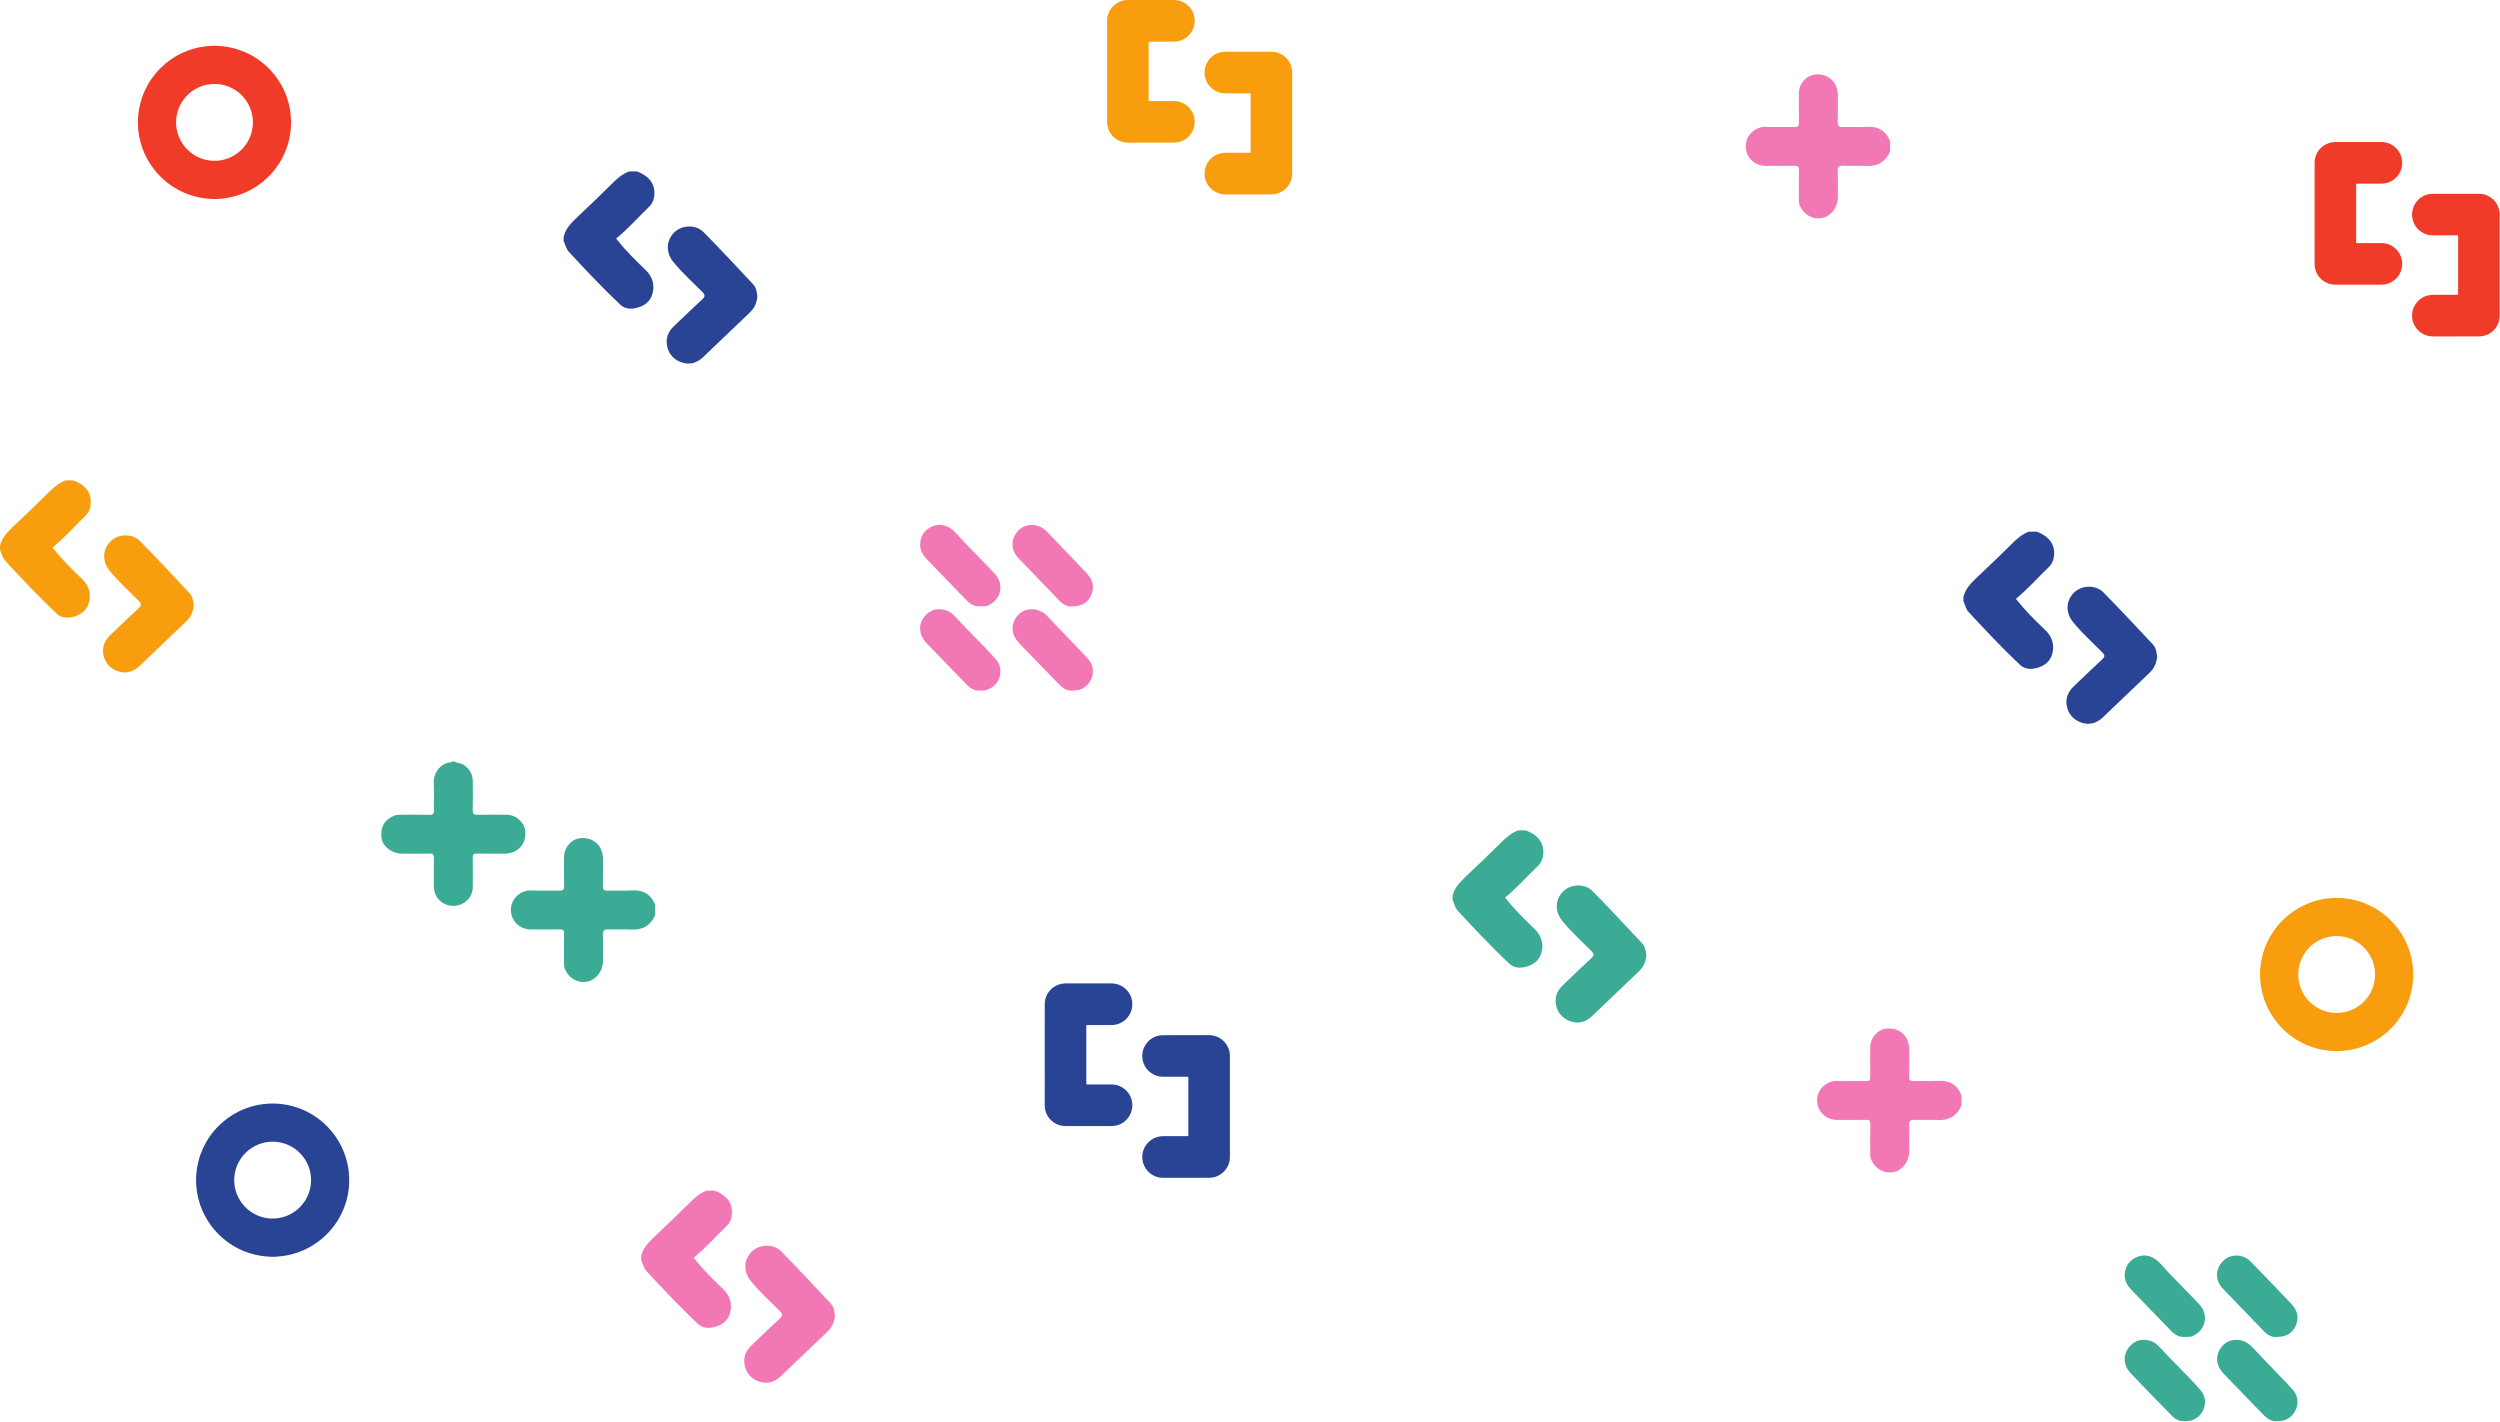 <svg width="517" height="294" viewBox="0 0 517 294" fill="none" xmlns="http://www.w3.org/2000/svg">
<path d="M52.303 25.426C52.362 21.105 48.977 17.559 44.726 17.367C40.138 17.162 36.442 20.826 36.41 25.246C36.38 29.512 39.736 33.053 43.982 33.247C48.541 33.455 52.24 29.837 52.303 25.426ZM44.907 41.159H44.122C43.881 41.16 43.642 41.128 43.402 41.115C42.464 41.063 41.539 40.924 40.626 40.7C38.145 40.095 35.938 38.951 34.005 37.283C32.801 36.244 31.778 35.048 30.932 33.7C30.071 32.327 29.435 30.857 29.027 29.287C28.737 28.173 28.575 27.038 28.532 25.886C28.492 24.785 28.564 23.691 28.752 22.606C29.07 20.761 29.699 19.027 30.636 17.406C31.582 15.77 32.782 14.346 34.233 13.137C35.611 11.989 37.14 11.098 38.82 10.468C40.358 9.89 41.948 9.566 43.587 9.488C44.164 9.46 44.743 9.465 45.322 9.5C45.938 9.536 46.549 9.608 47.156 9.716C48.696 9.993 50.163 10.486 51.554 11.201C53.312 12.105 54.853 13.292 56.167 14.769C58.084 16.925 59.329 19.418 59.897 22.25C60.08 23.162 60.167 24.086 60.187 25.015V25.573C60.199 25.713 60.168 25.85 60.167 25.989C60.164 26.366 60.131 26.739 60.09 27.113C59.981 28.09 59.779 29.047 59.488 29.985C58.79 32.23 57.645 34.22 56.066 35.96C55.11 37.014 54.03 37.922 52.828 38.684C51.368 39.611 49.8 40.282 48.12 40.694C47.2 40.919 46.267 41.06 45.321 41.116C45.183 41.124 45.042 41.116 44.907 41.159Z" fill="#F03B28"/>
<path d="M135.504 189.249C134.544 191.366 132.941 192.363 130.583 192.23C129.033 192.143 127.473 192.263 125.922 192.195C124.993 192.154 124.617 192.367 124.669 193.393C124.76 195.187 124.699 196.991 124.693 198.791C124.686 200.795 123.291 202.623 121.499 202.99C119.526 203.394 117.663 202.355 116.823 200.416C116.661 200.042 116.64 199.673 116.64 199.285C116.641 197.202 116.618 195.119 116.654 193.038C116.665 192.381 116.441 192.191 115.802 192.202C113.824 192.235 111.846 192.205 109.868 192.217C107.345 192.23 105.64 190.342 105.654 188.145C105.669 185.536 108.024 184.048 109.828 184.144C111.8 184.249 113.783 184.14 115.76 184.182C116.461 184.197 116.668 183.969 116.654 183.28C116.615 181.233 116.637 179.186 116.641 177.138C116.646 175.404 117.972 173.737 119.61 173.394C121.635 172.972 123.599 173.942 124.308 175.713C124.572 176.372 124.716 177.041 124.704 177.762C124.674 179.562 124.73 181.364 124.678 183.161C124.655 183.934 124.85 184.218 125.67 184.186C127.292 184.122 128.925 184.26 130.542 184.146C132.945 183.976 134.604 184.884 135.504 187.131V189.249Z" fill="#3CAB96"/>
<path d="M93.962 157.476C94.592 157.843 95.353 157.796 95.989 158.245C97.152 159.068 97.745 160.145 97.768 161.525C97.803 163.536 97.809 165.549 97.761 167.56C97.742 168.316 97.994 168.519 98.725 168.503C100.772 168.459 102.821 168.481 104.87 168.489C106.58 168.496 108.292 169.909 108.573 171.53C108.93 173.584 108.001 175.43 106.278 176.136C105.549 176.433 104.808 176.556 104.019 176.542C102.218 176.514 100.416 176.557 98.615 176.521C97.974 176.509 97.752 176.702 97.764 177.36C97.8 179.37 97.784 181.382 97.776 183.393C97.767 185.618 95.988 187.339 93.717 187.333C91.506 187.327 89.738 185.599 89.726 183.414C89.715 181.438 89.695 179.461 89.738 177.486C89.754 176.765 89.565 176.497 88.8 176.517C86.895 176.568 84.986 176.538 83.079 176.533C81.104 176.526 79.206 175.105 78.925 173.436C78.549 171.2 79.467 169.523 81.5 168.673C81.874 168.517 82.243 168.485 82.632 168.485C84.681 168.489 86.73 168.459 88.777 168.503C89.51 168.519 89.76 168.313 89.74 167.559C89.69 165.689 89.806 163.813 89.701 161.949C89.593 160.044 90.961 157.768 93.286 157.652C93.373 157.648 93.454 157.537 93.539 157.476H93.962Z" fill="#3CAB96"/>
<path d="M147.783 246.22C149.903 247.066 151.441 248.371 151.366 250.886C151.335 251.906 151.003 252.831 150.242 253.564C147.993 255.732 145.923 258.087 143.453 260.108C145.295 262.453 147.39 264.547 149.534 266.585C150.977 267.957 151.454 269.627 150.99 271.441C150.537 273.216 149.142 274.165 147.351 274.513C146.219 274.733 145.119 274.54 144.314 273.777C140.606 270.273 137.108 266.559 133.646 262.813C133.114 262.237 132.937 261.332 132.595 260.579V259.751C133.007 258.003 134.213 256.815 135.456 255.638C137.812 253.407 140.173 251.179 142.468 248.886C143.558 247.795 144.661 246.771 146.126 246.22H147.783Z" fill="#F177B5"/>
<path d="M171.796 269.567C168.408 265.951 165.036 262.319 161.559 258.789C159.913 257.119 156.997 257.272 155.415 258.887C153.751 260.587 153.733 263.016 155.262 264.911C157.086 267.172 159.251 269.099 161.288 271.149C161.902 271.766 161.887 272.094 161.268 272.665C159.275 274.498 157.335 276.389 155.373 278.257C154.399 279.182 153.827 280.375 153.907 281.654C154.021 283.484 155.009 284.93 156.757 285.624C158.521 286.322 160.115 285.901 161.499 284.569C164.707 281.481 167.948 278.429 171.158 275.342C172.067 274.468 172.555 273.364 172.664 272.064C172.554 271.185 172.436 270.251 171.796 269.567Z" fill="#F177B5"/>
<path d="M421.217 109.944C423.335 110.789 424.873 112.094 424.798 114.609C424.767 115.629 424.437 116.554 423.675 117.288C421.425 119.456 419.357 121.812 416.886 123.833C418.728 126.177 420.823 128.27 422.967 130.309C424.409 131.681 424.886 133.35 424.422 135.165C423.969 136.939 422.574 137.888 420.783 138.236C419.653 138.456 418.553 138.263 417.746 137.502C414.038 133.998 410.54 130.282 407.08 126.537C406.546 125.961 406.369 125.055 406.028 124.303V123.474C406.44 121.726 407.645 120.54 408.889 119.361C411.245 117.13 413.605 114.902 415.9 112.609C416.992 111.518 418.093 110.494 419.559 109.944H421.217Z" fill="#294494"/>
<path d="M445.229 133.29C441.843 129.674 438.47 126.042 434.992 122.513C433.347 120.842 430.431 120.995 428.85 122.61C427.186 124.31 427.167 126.739 428.695 128.634C430.52 130.897 432.684 132.823 434.723 134.872C435.335 135.49 435.322 135.818 434.702 136.388C432.71 138.222 430.768 140.112 428.807 141.98C427.834 142.906 427.262 144.099 427.34 145.378C427.455 147.207 428.443 148.653 430.19 149.347C431.955 150.047 433.55 149.624 434.932 148.293C438.14 145.206 441.381 142.152 444.591 139.066C445.5 138.191 445.989 137.087 446.097 135.787C445.988 134.908 445.871 133.974 445.229 133.29Z" fill="#294494"/>
<path d="M390.871 31.332C389.912 33.448 388.308 34.447 385.95 34.314C384.4 34.226 382.84 34.347 381.29 34.278C380.36 34.236 379.984 34.451 380.036 35.476C380.127 37.271 380.067 39.074 380.06 40.874C380.054 42.879 378.659 44.707 376.867 45.073C374.894 45.476 373.031 44.439 372.19 42.499C372.029 42.124 372.007 41.755 372.007 41.368C372.009 39.286 371.985 37.203 372.021 35.122C372.033 34.463 371.809 34.274 371.17 34.284C369.191 34.319 367.214 34.288 365.235 34.299C362.713 34.314 361.007 32.426 361.021 30.229C361.037 27.618 363.391 26.13 365.194 26.226C367.167 26.333 369.15 26.223 371.127 26.265C371.829 26.279 372.035 26.053 372.022 25.362C371.983 23.317 372.005 21.269 372.009 19.222C372.013 17.488 373.339 15.819 374.978 15.478C377.002 15.054 378.966 16.025 379.676 17.796C379.94 18.455 380.084 19.123 380.071 19.846C380.042 21.645 380.098 23.446 380.044 25.245C380.022 26.017 380.218 26.302 381.038 26.27C382.66 26.206 384.292 26.343 385.91 26.229C388.312 26.059 389.972 26.967 390.871 29.215V31.332Z" fill="#F177B5"/>
<path d="M204.622 142.45C206.954 141.327 207.654 138.302 205.945 136.358C203.223 133.263 200.211 130.446 197.426 127.413C196.466 126.368 195.296 125.924 193.866 125.997C192.037 126.092 190.401 127.913 190.286 129.658C190.197 131.031 190.76 132.114 191.652 133.045C194.406 135.919 197.186 138.77 199.966 141.619C200.743 142.415 201.666 142.918 202.774 142.803C203.451 142.804 204.025 142.738 204.622 142.45ZM223.719 142.455C225.812 141.503 226.951 138.458 225.054 136.327C224.58 135.795 224.099 135.27 223.607 134.755C221.271 132.31 218.914 129.883 216.596 127.42C214.984 125.708 212.706 125.697 211.338 126.533C209.823 127.457 208.863 129.566 209.725 131.493C210.143 132.426 210.834 133.087 211.509 133.786C214.008 136.375 216.512 138.959 219.019 141.542C219.812 142.358 220.716 142.94 221.788 142.808C222.546 142.795 223.115 142.73 223.719 142.455ZM225.663 123.061C226.387 121.358 226.001 119.898 224.776 118.597C223.807 117.568 222.835 116.538 221.856 115.517C220.051 113.633 218.247 111.751 216.431 109.88C214.814 108.215 212.284 108.096 210.677 109.639C209.045 111.204 208.89 113.635 210.585 115.402C213.422 118.36 216.264 121.312 219.119 124.252C219.882 125.038 220.787 125.546 221.792 125.384C223.732 125.385 225.028 124.552 225.663 123.061ZM202.747 125.384C201.614 125.497 200.678 124.973 199.858 124.12C197.144 121.3 194.406 118.501 191.693 115.678C190.817 114.767 190.198 113.727 190.292 112.379C190.394 110.879 191.113 109.752 192.402 109.051C193.778 108.303 195.18 108.384 196.514 109.239C197.656 109.971 198.396 111.105 199.329 112.045C201.465 114.2 203.546 116.41 205.658 118.59C207.646 120.644 207.165 123.726 204.638 125.062C204.063 125.366 203.965 125.385 202.747 125.384Z" fill="#F177B5"/>
<path d="M516.934 65.518C516.9 65.553 516.906 65.597 516.905 65.639C516.898 66.125 516.761 66.579 516.568 67.017C516.234 67.77 515.718 68.377 515.038 68.838C514.522 69.187 513.953 69.411 513.334 69.51C513.049 69.555 512.762 69.574 512.472 69.574C509.38 69.573 506.288 69.573 503.195 69.575C502.943 69.575 502.689 69.561 502.444 69.525C502.135 69.481 501.829 69.389 501.535 69.271C501 69.057 500.523 68.753 500.113 68.353C499.681 67.929 499.347 67.434 499.12 66.869C498.859 66.221 498.768 65.545 498.833 64.854C498.915 63.992 499.233 63.218 499.785 62.544C500.319 61.893 500.988 61.438 501.785 61.174C502.127 61.062 502.477 61.002 502.837 60.976C503.137 60.953 503.437 60.956 503.736 60.956C505.205 60.953 506.673 60.954 508.142 60.954C508.352 60.954 508.341 60.974 508.341 60.754V48.888C508.341 48.671 508.341 48.669 508.121 48.669C506.437 48.669 504.754 48.668 503.072 48.669C502.145 48.671 501.312 48.387 500.571 47.843C499.743 47.235 499.204 46.423 498.943 45.428C498.815 44.941 498.785 44.443 498.835 43.947C498.924 43.044 499.269 42.245 499.867 41.555C500.223 41.144 500.64 40.815 501.116 40.563C501.569 40.323 502.052 40.173 502.563 40.107C502.765 40.08 502.968 40.076 503.171 40.076C506.306 40.076 509.441 40.078 512.577 40.075C513.108 40.074 513.621 40.151 514.118 40.335C514.673 40.54 515.162 40.846 515.593 41.254C516.125 41.758 516.504 42.358 516.73 43.053C516.828 43.348 516.902 43.648 516.905 43.963C516.905 44 516.901 44.039 516.934 44.067V65.518Z" fill="#F03B28"/>
<path d="M492.788 29.372C492.811 29.401 492.843 29.399 492.876 29.402C493.575 29.45 494.212 29.682 494.799 30.058C495.473 30.49 495.987 31.07 496.339 31.787C496.564 32.247 496.699 32.734 496.751 33.246C496.824 33.959 496.723 34.643 496.455 35.303C496.28 35.732 496.04 36.123 495.739 36.478C495.336 36.951 494.851 37.312 494.291 37.575C493.817 37.798 493.319 37.924 492.795 37.966C492.484 37.991 492.175 37.986 491.864 37.986C490.395 37.99 488.927 37.987 487.458 37.987C487.242 37.988 487.255 37.968 487.255 38.184V50.083V50.116C487.258 50.272 487.258 50.273 487.416 50.273H492.273C492.423 50.273 492.573 50.269 492.723 50.276C493.225 50.297 493.707 50.417 494.168 50.613C494.784 50.876 495.311 51.268 495.745 51.776C496.213 52.323 496.525 52.951 496.677 53.656C496.753 54.008 496.791 54.364 496.773 54.722C496.729 55.658 496.432 56.504 495.844 57.24C495.405 57.789 494.867 58.213 494.224 58.5C493.836 58.673 493.431 58.784 493.008 58.837C492.772 58.867 492.538 58.866 492.303 58.866C489.215 58.868 486.128 58.865 483.04 58.869C482.538 58.87 482.05 58.81 481.574 58.647C480.816 58.386 480.18 57.952 479.662 57.34C479.3 56.913 479.035 56.433 478.861 55.905C478.734 55.523 478.659 55.129 478.662 54.724C478.662 54.628 478.661 54.531 478.661 54.435C478.661 47.557 478.661 40.682 478.659 33.804C478.659 33.402 478.679 33.003 478.782 32.611C478.959 31.935 479.276 31.338 479.742 30.817C480.251 30.243 480.871 29.838 481.596 29.594C481.911 29.488 482.234 29.41 482.568 29.401C482.6 29.399 482.632 29.399 482.656 29.372H492.788Z" fill="#F03B28"/>
<path d="M491.162 201.648C491.222 197.327 487.835 193.782 483.584 193.59C478.997 193.383 475.301 197.048 475.269 201.468C475.238 205.735 478.595 209.275 482.84 209.469C487.399 209.677 491.099 206.059 491.162 201.648ZM483.766 217.381H482.98C482.739 217.382 482.501 217.35 482.261 217.337C481.323 217.285 480.398 217.145 479.485 216.922C477.003 216.317 474.797 215.173 472.863 213.505C471.659 212.467 470.637 211.271 469.791 209.923C468.93 208.549 468.294 207.079 467.886 205.509C467.596 204.395 467.434 203.26 467.392 202.108C467.35 201.007 467.424 199.913 467.61 198.828C467.929 196.983 468.558 195.25 469.494 193.628C470.441 191.992 471.641 190.568 473.093 189.359C474.47 188.211 475.999 187.32 477.679 186.69C479.217 186.113 480.807 185.789 482.446 185.71C483.023 185.682 483.602 185.687 484.18 185.721C484.796 185.758 485.408 185.83 486.015 185.938C487.554 186.215 489.022 186.709 490.412 187.423C492.171 188.326 493.711 189.514 495.026 190.991C496.943 193.147 498.188 195.64 498.756 198.471C498.939 199.384 499.025 200.307 499.045 201.237V201.795C499.057 201.935 499.027 202.072 499.025 202.211C499.023 202.587 498.991 202.961 498.948 203.335C498.839 204.312 498.639 205.269 498.347 206.207C497.648 208.452 496.504 210.443 494.926 212.183C493.97 213.236 492.888 214.144 491.687 214.906C490.227 215.833 488.659 216.504 486.979 216.916C486.059 217.141 485.126 217.282 484.179 217.338C484.042 217.346 483.9 217.338 483.766 217.381Z" fill="#F89D0E"/>
<path d="M315.579 171.729C317.699 172.574 319.236 173.881 319.162 176.395C319.131 177.415 318.799 178.341 318.038 179.074C315.789 181.242 313.719 183.597 311.249 185.618C313.091 187.962 315.186 190.056 317.33 192.095C318.772 193.466 319.25 195.136 318.786 196.951C318.332 198.726 316.938 199.675 315.147 200.023C314.015 200.243 312.915 200.049 312.11 199.287C308.402 195.783 304.904 192.068 301.442 188.323C300.91 187.747 300.733 186.842 300.392 186.089V185.261C300.802 183.511 302.009 182.325 303.252 181.147C305.607 178.917 307.969 176.689 310.263 174.394C311.354 173.303 312.457 172.281 313.923 171.729H315.579Z" fill="#3CAB96"/>
<path d="M339.592 195.075C336.204 191.459 332.832 187.826 329.355 184.298C327.708 182.627 324.792 182.779 323.211 184.395C321.547 186.095 321.53 188.524 323.058 190.418C324.882 192.68 327.047 194.607 329.084 196.657C329.698 197.273 329.683 197.603 329.064 198.172C327.071 200.007 325.131 201.897 323.169 203.764C322.195 204.691 321.623 205.884 321.703 207.163C321.817 208.992 322.805 210.438 324.552 211.13C326.316 211.83 327.912 211.409 329.295 210.077C332.503 206.989 335.744 203.937 338.953 200.851C339.863 199.976 340.351 198.872 340.46 197.571C340.349 196.693 340.232 195.759 339.592 195.075Z" fill="#3CAB96"/>
<path d="M405.63 228.634C404.672 230.751 403.068 231.749 400.709 231.615C399.16 231.527 397.6 231.649 396.049 231.581C395.12 231.539 394.744 231.753 394.796 232.778C394.887 234.573 394.825 236.377 394.82 238.175C394.813 240.18 393.419 242.008 391.627 242.375C389.652 242.779 387.791 241.74 386.949 239.8C386.787 239.426 386.767 239.056 386.767 238.67C386.768 236.587 386.744 234.505 386.78 232.423C386.792 231.766 386.568 231.575 385.928 231.587C383.951 231.621 381.972 231.59 379.995 231.601C377.472 231.615 375.767 229.727 375.78 227.53C375.796 224.921 378.151 223.431 379.954 223.529C381.927 223.634 383.909 223.525 385.887 223.567C386.588 223.582 386.795 223.354 386.781 222.664C386.741 220.618 386.764 218.57 386.768 216.524C386.772 214.789 388.099 213.121 389.736 212.78C391.761 212.356 393.725 213.328 394.435 215.098C394.699 215.757 394.843 216.426 394.831 217.148C394.801 218.948 394.857 220.749 394.804 222.546C394.781 223.318 394.977 223.603 395.797 223.571C397.418 223.507 399.052 223.645 400.669 223.53C403.072 223.361 404.732 224.269 405.63 226.517V228.634Z" fill="#F177B5"/>
<path d="M254.341 239.514C254.306 239.549 254.313 239.594 254.313 239.635C254.306 240.121 254.169 240.575 253.976 241.014C253.642 241.767 253.126 242.373 252.445 242.835C251.929 243.185 251.36 243.409 250.742 243.507C250.456 243.553 250.169 243.571 249.88 243.571C246.786 243.57 243.695 243.569 240.603 243.571C240.349 243.571 240.096 243.558 239.851 243.522C239.541 243.478 239.236 243.386 238.941 243.269C238.408 243.054 237.931 242.75 237.521 242.35C237.088 241.926 236.753 241.431 236.527 240.866C236.267 240.217 236.175 239.541 236.24 238.851C236.321 237.989 236.64 237.214 237.192 236.541C237.727 235.889 238.396 235.435 239.192 235.171C239.533 235.058 239.884 234.998 240.245 234.972C240.545 234.95 240.844 234.953 241.144 234.953C242.612 234.95 244.081 234.952 245.549 234.952C245.758 234.952 245.749 234.97 245.749 234.752V222.885C245.749 222.666 245.748 222.666 245.528 222.666C243.845 222.666 242.163 222.665 240.479 222.666C239.553 222.668 238.719 222.384 237.977 221.84C237.149 221.232 236.612 220.42 236.349 219.425C236.221 218.937 236.192 218.44 236.241 217.944C236.332 217.041 236.676 216.241 237.275 215.552C237.629 215.141 238.047 214.812 238.524 214.559C238.976 214.32 239.46 214.169 239.969 214.104C240.173 214.077 240.375 214.073 240.579 214.073C243.713 214.072 246.849 214.075 249.984 214.071C250.514 214.071 251.029 214.148 251.525 214.332C252.08 214.536 252.57 214.843 253 215.251C253.533 215.755 253.91 216.355 254.138 217.049C254.234 217.345 254.31 217.645 254.312 217.96C254.312 217.996 254.308 218.036 254.341 218.064V239.514Z" fill="#294494"/>
<path d="M230.181 203.368C230.204 203.398 230.237 203.396 230.269 203.398C230.968 203.447 231.605 203.679 232.192 204.054C232.868 204.486 233.38 205.067 233.732 205.784C233.959 206.243 234.092 206.73 234.144 207.243C234.217 207.955 234.117 208.64 233.848 209.3C233.673 209.729 233.433 210.12 233.132 210.475C232.729 210.948 232.244 211.309 231.685 211.572C231.212 211.795 230.713 211.921 230.188 211.963C229.877 211.987 229.568 211.983 229.257 211.983C227.79 211.985 226.32 211.984 224.852 211.984C224.636 211.984 224.65 211.965 224.65 212.181V224.08V224.112C224.651 224.268 224.651 224.269 224.811 224.269C226.43 224.27 228.048 224.27 229.667 224.27C229.817 224.27 229.967 224.266 230.117 224.273C230.62 224.294 231.1 224.413 231.561 224.61C232.179 224.873 232.704 225.265 233.14 225.773C233.607 226.32 233.92 226.946 234.072 227.652C234.147 228.004 234.184 228.361 234.168 228.72C234.123 229.656 233.825 230.5 233.237 231.237C232.799 231.786 232.261 232.209 231.617 232.497C231.229 232.669 230.825 232.781 230.401 232.834C230.167 232.864 229.932 232.864 229.696 232.864C226.61 232.865 223.522 232.862 220.434 232.866C219.932 232.866 219.443 232.806 218.967 232.644C218.21 232.384 217.574 231.948 217.056 231.337C216.694 230.91 216.43 230.43 216.254 229.902C216.127 229.52 216.054 229.126 216.055 228.721C216.056 228.624 216.054 228.528 216.054 228.432C216.054 221.554 216.054 214.677 216.052 207.802C216.052 207.399 216.072 207 216.175 206.608C216.354 205.932 216.67 205.335 217.135 204.812C217.646 204.239 218.264 203.834 218.99 203.591C219.304 203.484 219.627 203.407 219.962 203.398C219.994 203.396 220.027 203.395 220.051 203.368H230.181Z" fill="#294494"/>
<path d="M64.331 244.167C64.39 239.846 61.005 236.301 56.753 236.109C52.166 235.902 48.469 239.567 48.438 243.987C48.407 248.254 51.764 251.794 56.009 251.988C60.568 252.196 64.267 248.578 64.331 244.167ZM56.935 259.9H56.149C55.908 259.901 55.67 259.869 55.43 259.856C54.491 259.804 53.566 259.664 52.654 259.441C50.172 258.836 47.966 257.692 46.032 256.024C44.828 254.986 43.805 253.79 42.96 252.442C42.098 251.068 41.462 249.598 41.054 248.028C40.764 246.914 40.602 245.779 40.56 244.627C40.519 243.526 40.592 242.433 40.779 241.347C41.097 239.502 41.726 237.769 42.663 236.147C43.609 234.511 44.81 233.087 46.261 231.878C47.639 230.73 49.168 229.84 50.847 229.209C52.385 228.632 53.975 228.308 55.614 228.229C56.192 228.201 56.771 228.206 57.349 228.241C57.965 228.277 58.576 228.349 59.184 228.457C60.723 228.734 62.19 229.228 63.581 229.942C65.34 230.845 66.88 232.033 68.194 233.51C70.112 235.666 71.356 238.159 71.924 240.99C72.107 241.903 72.194 242.826 72.214 243.757V244.314C72.226 244.454 72.195 244.591 72.194 244.73C72.191 245.106 72.159 245.48 72.117 245.854C72.008 246.831 71.807 247.788 71.516 248.726C70.817 250.971 69.673 252.962 68.094 254.702C67.138 255.755 66.057 256.663 64.856 257.425C63.396 258.352 61.827 259.023 60.148 259.435C59.227 259.66 58.295 259.801 57.348 259.857C57.211 259.865 57.07 259.857 56.935 259.9Z" fill="#294494"/>
<path d="M15.188 99.344C17.308 100.189 18.845 101.496 18.77 104.009C18.74 105.031 18.408 105.955 17.647 106.689C15.397 108.856 13.328 111.212 10.858 113.233C12.7 115.577 14.795 117.67 16.939 119.709C18.381 121.081 18.858 122.75 18.395 124.566C17.941 126.339 16.547 127.289 14.756 127.637C13.624 127.858 12.524 127.663 11.719 126.902C8.01 123.398 4.512 119.682 1.051 115.937C0.519 115.361 0.342 114.456 0 113.704V112.874C0.411 111.126 1.617 109.94 2.861 108.763C5.217 106.531 7.577 104.303 9.872 102.009C10.963 100.919 12.065 99.896 13.531 99.344H15.188Z" fill="#F89D0E"/>
<path d="M39.2 122.677C35.812 119.061 32.439 115.429 28.962 111.9C27.316 110.229 24.4 110.383 22.819 111.999C21.155 113.697 21.136 116.127 22.665 118.021C24.49 120.284 26.654 122.21 28.692 124.261C29.305 124.877 29.291 125.205 28.672 125.776C26.679 127.61 24.738 129.501 22.776 131.367C21.802 132.293 21.231 133.487 21.31 134.765C21.424 136.594 22.412 138.041 24.159 138.734C25.924 139.434 27.519 139.011 28.902 137.681C32.11 134.593 35.351 131.539 38.56 128.453C39.47 127.578 39.959 126.476 40.067 125.174C39.957 124.296 39.84 123.361 39.2 122.677Z" fill="#F89D0E"/>
<path d="M267.221 36.146C267.186 36.18 267.193 36.224 267.191 36.267C267.186 36.752 267.049 37.207 266.854 37.644C266.521 38.398 266.005 39.004 265.325 39.466C264.809 39.815 264.239 40.039 263.622 40.138C263.335 40.183 263.049 40.202 262.759 40.202C259.666 40.2 256.574 40.2 253.481 40.203C253.229 40.203 252.976 40.188 252.73 40.152C252.421 40.108 252.116 40.016 251.821 39.899C251.286 39.684 250.809 39.38 250.401 38.98C249.968 38.556 249.633 38.062 249.406 37.496C249.146 36.848 249.054 36.172 249.12 35.482C249.201 34.619 249.52 33.846 250.072 33.171C250.606 32.52 251.274 32.066 252.072 31.802C252.413 31.69 252.764 31.63 253.124 31.603C253.425 31.58 253.724 31.583 254.022 31.583C255.492 31.58 256.959 31.582 258.429 31.582C258.638 31.582 258.627 31.602 258.627 31.382V19.515C258.627 19.298 258.627 19.297 258.407 19.297C256.725 19.297 255.041 19.295 253.358 19.297C252.432 19.298 251.598 19.014 250.857 18.47C250.029 17.862 249.49 17.05 249.229 16.055C249.101 15.569 249.072 15.07 249.121 14.574C249.21 13.671 249.556 12.873 250.153 12.182C250.509 11.772 250.926 11.442 251.404 11.19C251.856 10.95 252.34 10.801 252.849 10.734C253.052 10.708 253.254 10.704 253.457 10.704C256.593 10.704 259.729 10.705 262.863 10.702C263.394 10.701 263.907 10.778 264.405 10.962C264.959 11.168 265.45 11.473 265.879 11.881C266.413 12.385 266.79 12.985 267.017 13.681C267.114 13.976 267.189 14.275 267.191 14.59C267.191 14.627 267.187 14.666 267.221 14.694V36.146Z" fill="#F89D0E"/>
<path d="M243.075 -3.43323e-05C243.097 0.028 243.131 0.027 243.163 0.029C243.861 0.077 244.499 0.309 245.085 0.685C245.76 1.117 246.273 1.697 246.625 2.415C246.85 2.875 246.985 3.361 247.037 3.873C247.11 4.587 247.01 5.271 246.741 5.93C246.566 6.36 246.326 6.75 246.025 7.105C245.622 7.578 245.137 7.94 244.578 8.202C244.104 8.425 243.605 8.552 243.081 8.593C242.771 8.618 242.461 8.613 242.151 8.613C240.683 8.617 239.213 8.614 237.744 8.616C237.528 8.616 237.543 8.596 237.543 8.812V20.71C237.543 20.721 237.541 20.733 237.543 20.744C237.544 20.899 237.544 20.901 237.703 20.901H242.56C242.709 20.901 242.86 20.897 243.009 20.903C243.512 20.925 243.993 21.045 244.454 21.241C245.072 21.503 245.597 21.895 246.032 22.403C246.5 22.95 246.813 23.578 246.964 24.283C247.04 24.635 247.077 24.991 247.06 25.351C247.016 26.286 246.718 27.131 246.13 27.867C245.692 28.417 245.154 28.841 244.51 29.127C244.123 29.301 243.717 29.411 243.295 29.465C243.059 29.494 242.824 29.494 242.589 29.494C239.501 29.495 236.415 29.493 233.327 29.497C232.824 29.498 232.336 29.438 231.86 29.274C231.103 29.014 230.467 28.579 229.948 27.967C229.587 27.541 229.323 27.061 229.147 26.533C229.02 26.15 228.947 25.757 228.948 25.351C228.948 25.255 228.947 25.158 228.947 25.062C228.947 18.185 228.947 11.309 228.946 4.432C228.946 4.029 228.966 3.631 229.068 3.239C229.246 2.563 229.563 1.965 230.028 1.444C230.539 0.871 231.158 0.464 231.883 0.221C232.197 0.116 232.52 0.037 232.855 0.028C232.887 0.027 232.919 0.027 232.943 -3.43323e-05H243.075Z" fill="#F89D0E"/>
<path d="M453.723 293.541C456.056 292.417 456.754 289.393 455.045 287.447C452.325 284.354 449.313 281.536 446.527 278.502C445.568 277.459 444.397 277.014 442.968 277.088C441.139 277.181 439.503 279.002 439.388 280.748C439.298 282.122 439.86 283.204 440.754 284.136C443.508 287.009 446.287 289.859 449.068 292.709C449.845 293.506 450.768 294.007 451.875 293.894C452.552 293.894 453.125 293.827 453.723 293.541ZM472.819 293.546C474.914 292.594 476.051 289.549 474.155 287.417C473.682 286.885 473.199 286.361 472.709 285.846C470.371 283.4 468.014 280.974 465.697 278.51C464.086 276.797 461.808 276.788 460.438 277.622C458.925 278.548 457.964 280.657 458.826 282.582C459.244 283.517 459.934 284.177 460.61 284.877C463.11 287.465 465.613 290.05 468.121 292.631C468.914 293.447 469.818 294.031 470.89 293.898C471.646 293.885 472.217 293.821 472.819 293.546ZM474.765 274.15C475.489 272.449 475.103 270.989 473.878 269.688C472.907 268.657 471.937 267.628 470.957 266.606C469.153 264.724 467.349 262.841 465.532 260.969C463.914 259.304 461.385 259.187 459.778 260.729C458.146 262.295 457.992 264.724 459.686 266.492C462.522 269.45 465.365 272.402 468.219 275.342C468.983 276.128 469.889 276.637 470.894 276.474C472.834 276.474 474.129 275.642 474.765 274.15ZM451.848 276.474C450.716 276.586 449.78 276.062 448.96 275.21C446.245 272.389 443.507 269.59 440.795 266.768C439.918 265.856 439.3 264.816 439.392 263.469C439.496 261.969 440.215 260.841 441.503 260.141C442.879 259.392 444.28 259.473 445.616 260.329C446.756 261.06 447.497 262.196 448.429 263.136C450.567 265.29 452.648 267.5 454.758 269.681C456.746 271.733 456.265 274.816 453.74 276.153C453.165 276.457 453.065 276.474 451.848 276.474Z" fill="#3CAB96"/>
<path d="M131.747 35.452C133.866 36.298 135.403 37.604 135.328 40.118C135.298 41.139 134.966 42.063 134.204 42.797C131.955 44.964 129.886 47.32 127.416 49.341C129.258 51.685 131.353 53.779 133.496 55.817C134.939 57.189 135.416 58.858 134.952 60.674C134.499 62.448 133.105 63.397 131.314 63.745C130.183 63.965 129.083 63.772 128.276 63.01C124.569 59.506 121.07 55.791 117.609 52.045C117.077 51.469 116.9 50.564 116.558 49.812V48.983C116.97 47.235 118.176 46.048 119.419 44.871C121.775 42.639 124.135 40.411 126.429 38.118C127.521 37.027 128.623 36.003 130.09 35.452H131.747Z" fill="#294494"/>
<path d="M155.757 58.798C152.37 55.182 148.997 51.551 145.52 48.021C143.873 46.351 140.958 46.504 139.376 48.12C137.713 49.819 137.694 52.248 139.222 54.142C141.048 56.405 143.212 58.332 145.249 60.382C145.862 60.998 145.849 61.326 145.229 61.897C143.237 63.732 141.296 65.622 139.333 67.489C138.36 68.414 137.788 69.609 137.868 70.886C137.982 72.715 138.969 74.162 140.717 74.855C142.481 75.555 144.077 75.133 145.46 73.802C148.667 70.714 151.909 67.661 155.118 64.574C156.027 63.7 156.517 62.597 156.625 61.296C156.515 60.417 156.398 59.482 155.757 58.798Z" fill="#294494"/>
</svg>

